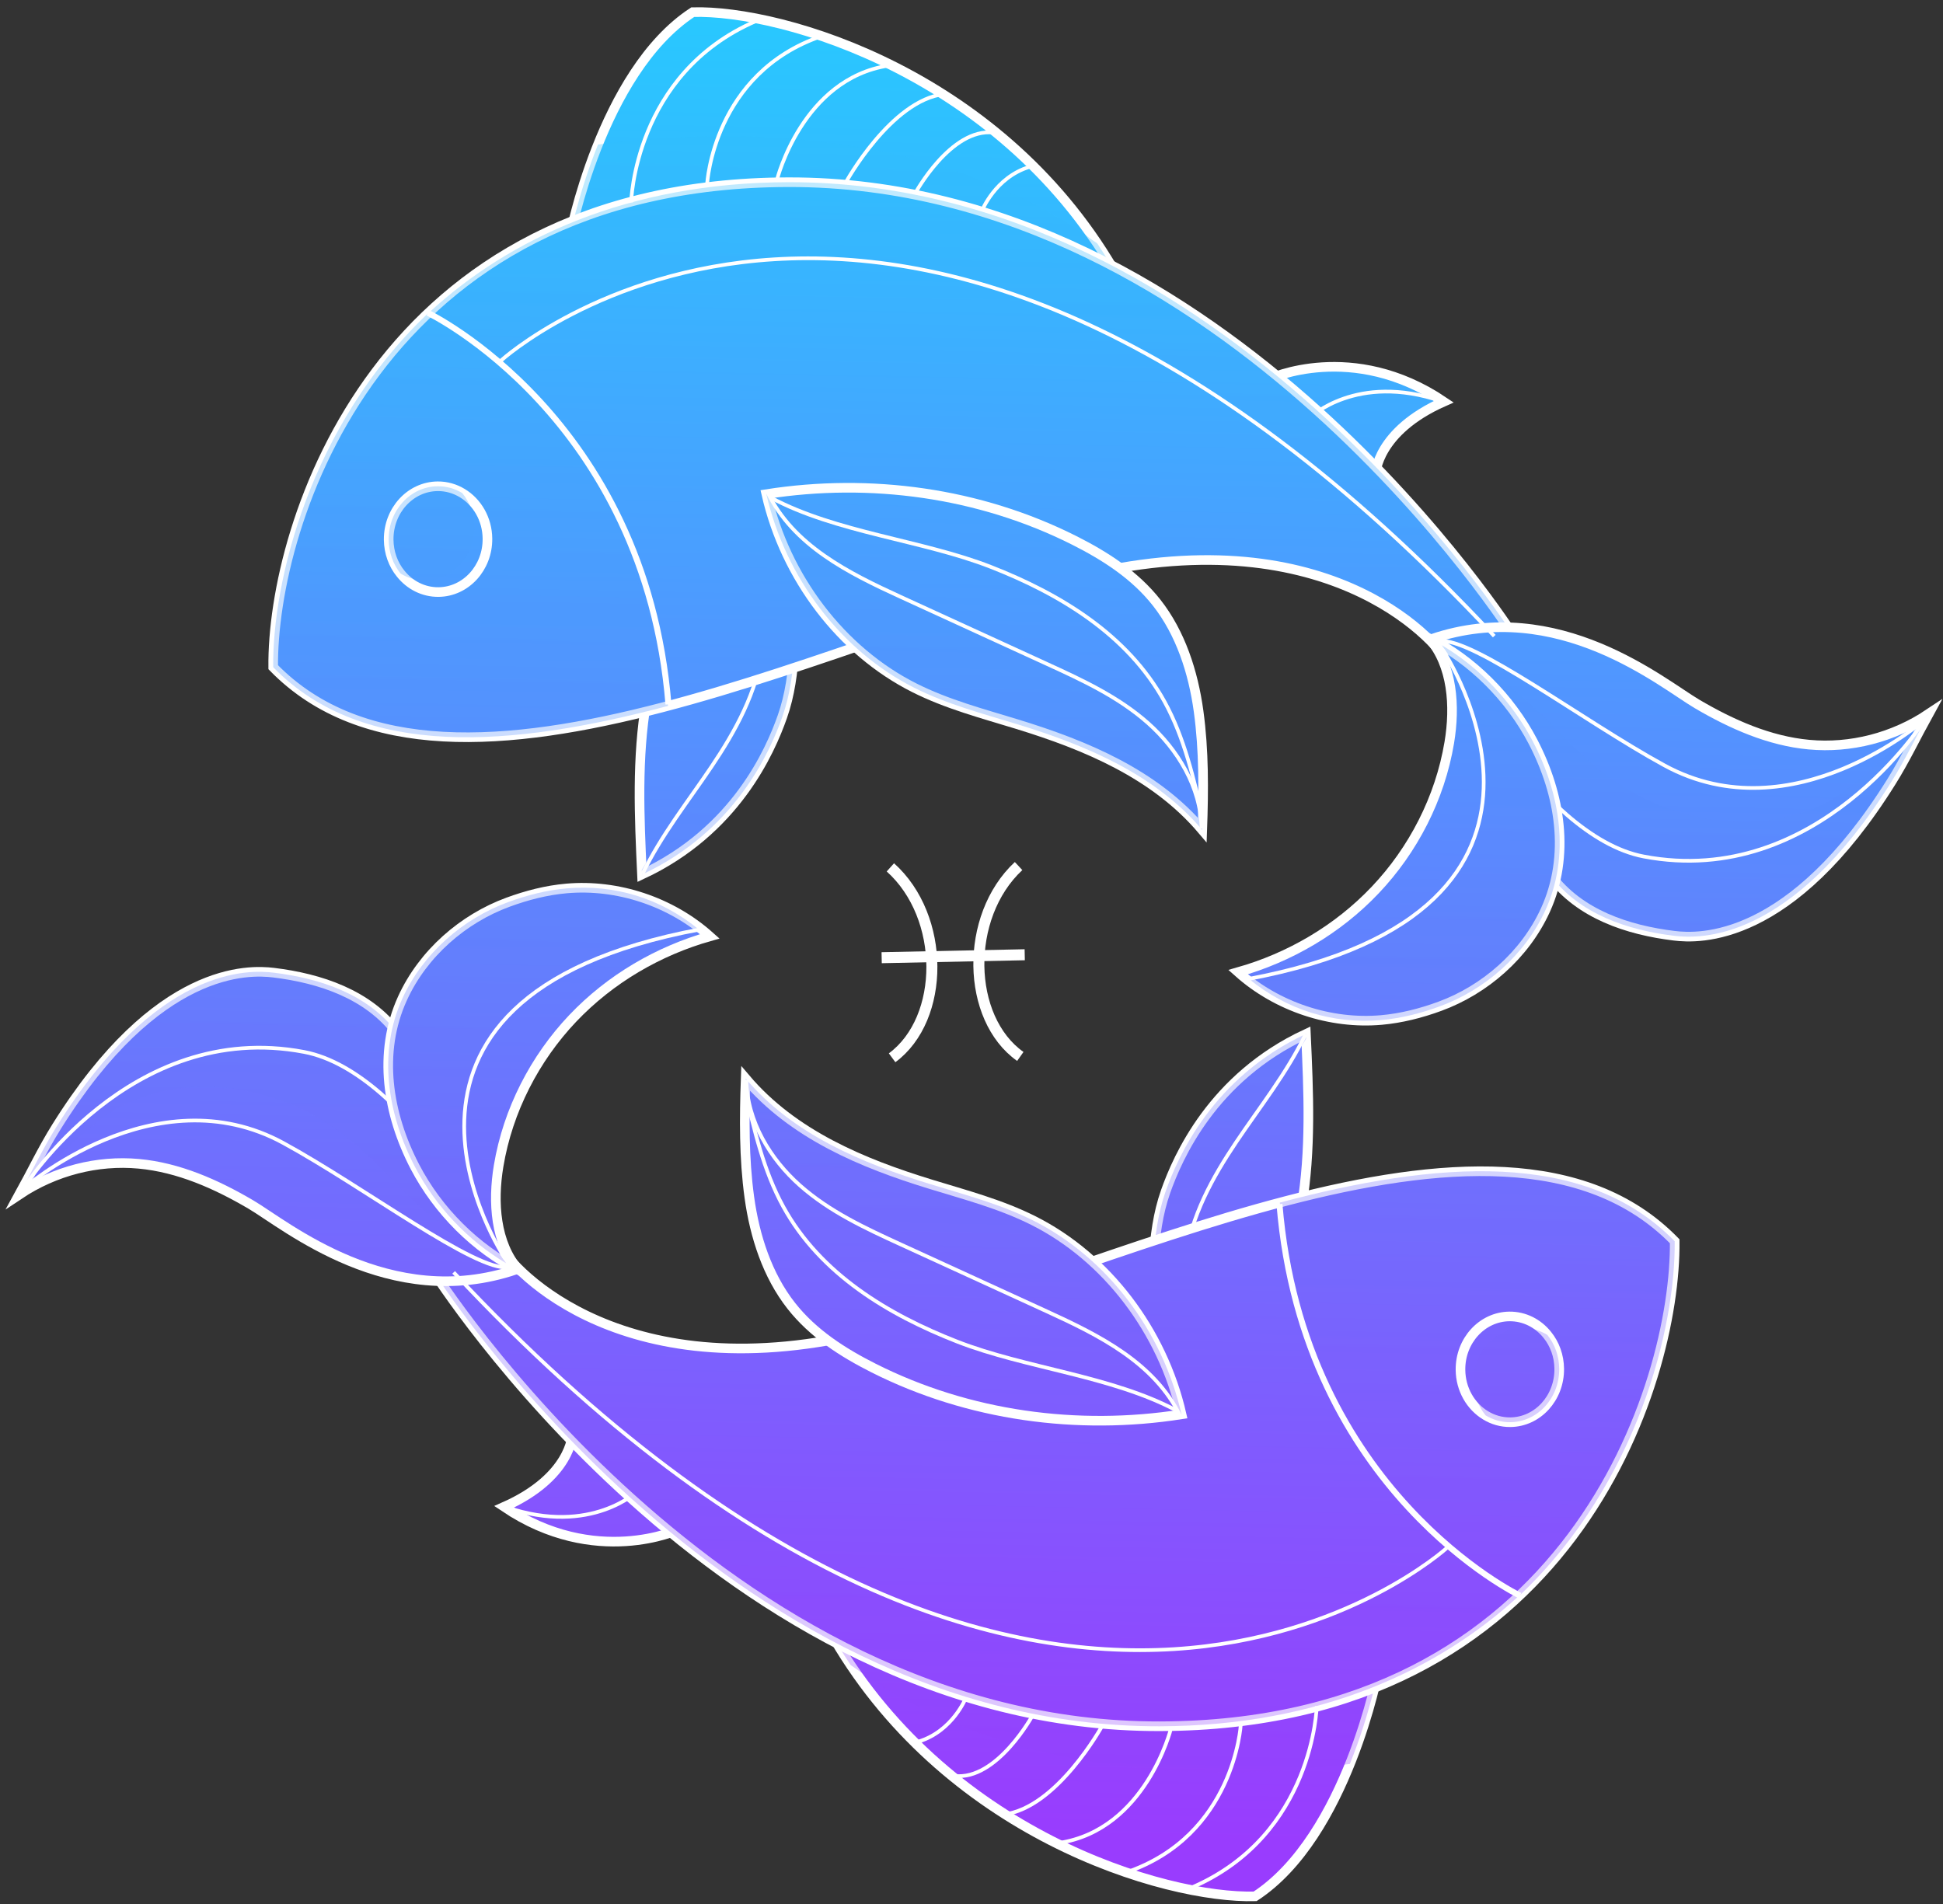 <svg width="101" height="99" viewBox="0 0 101 99" fill="none" xmlns="http://www.w3.org/2000/svg">
<rect x="0" y="0" width="101" height="99" fill="#333333" stroke="none"/>
<path d="M65.981 19.697C65.981 19.697 70.301 17.677 75.05 20.88C71.565 22.427 71.504 24.635 71.504 24.635L65.981 19.697Z" fill="url(#paint0_linear_12_4204)" stroke="white" stroke-width="0.5" stroke-miterlimit="10"/>
<path d="M68.096 21.707C68.096 21.707 70.506 19.359 74.913 20.852" stroke="white" stroke-width="0.192" stroke-miterlimit="10"/>
<path d="M38.335 27.988C38.027 28.146 37.751 28.367 37.489 28.602C35.331 30.541 34.111 33.468 33.603 36.435C33.095 39.402 33.232 42.448 33.371 45.461C38.224 43.2 40.035 39.056 40.666 37.262C41.064 36.136 41.222 34.928 41.291 33.725C41.355 32.623 41.339 31.479 40.919 30.47C40.476 29.41 39.378 28.314 38.335 27.988Z" fill="url(#paint1_linear_12_4204)" stroke="white" stroke-width="0.5" stroke-miterlimit="10"/>
<path opacity="0.3" d="M40.92 30.472C40.488 29.438 39.437 28.375 38.419 28.019C39.002 28.931 39.336 29.988 39.458 31.102C39.748 33.734 38.819 36.474 37.678 38.794C36.507 41.172 35.32 41.954 33.361 45.213C33.365 45.295 33.369 45.379 33.373 45.462C38.226 43.202 40.037 39.057 40.668 37.263C41.066 36.137 41.224 34.929 41.293 33.727C41.355 32.624 41.339 31.48 40.92 30.472Z" fill="url(#paint2_linear_12_4204)"/>
<path d="M38.578 28.137C39.516 29.799 39.898 31.81 39.645 33.731C39.349 35.978 38.231 38.001 36.993 39.843C35.755 41.684 34.365 43.427 33.392 45.443" stroke="white" stroke-width="0.192" stroke-miterlimit="10"/>
<path d="M29.599 12.417C29.599 12.417 31.228 3.757 36.012 0.631C40.667 0.499 52.263 3.868 58.182 14.528C46.783 15.645 29.599 12.417 29.599 12.417Z" fill="url(#paint3_linear_12_4204)" stroke="white" stroke-width="0.5" stroke-miterlimit="10"/>
<path opacity="0.3" d="M31.085 7.513C30.027 10.146 29.599 12.416 29.599 12.416C29.599 12.416 46.783 15.645 58.182 14.528C57.82 13.876 57.435 13.252 57.034 12.652C56.294 12.216 48.31 5.304 31.085 7.513Z" fill="url(#paint4_linear_12_4204)"/>
<path d="M14.202 34.685C14.122 27.305 19.6 9.515 40.982 9.472C63.809 9.426 78.765 33.178 78.765 33.178C79.725 34.211 82.855 35.338 83.913 35.895C82.793 36.789 80.395 37.481 78.658 36.337C77.745 40.522 75.612 40.649 75.612 40.649C75.612 40.649 75.629 35.427 75.31 34.543C74.992 33.661 69.55 27.07 57.052 29.748C44.555 32.428 23.447 44.173 14.202 34.685Z" fill="url(#paint5_linear_12_4204)" stroke="white" stroke-width="0.5" stroke-miterlimit="10"/>
<path opacity="0.3" d="M25.982 18.794C25.982 18.794 27.1 17.972 27.463 17.747C37.74 11.351 44.628 13.652 46.779 13.886C50.751 14.317 54.472 15.733 58.115 17.468C61.837 19.239 65.309 21.585 68.48 24.314C71.993 27.338 74.949 31.057 78.569 33.936C78.583 33.938 78.598 33.944 78.614 33.955C79.825 34.878 81.003 35.855 82.25 36.719C82.913 36.525 83.5 36.224 83.913 35.895C82.854 35.338 79.725 34.211 78.765 33.178C78.765 33.178 63.809 9.426 40.982 9.472C32.594 9.489 26.455 12.439 22.337 16.218C22.79 16.524 25.982 18.794 25.982 18.794Z" fill="url(#paint6_linear_12_4204)"/>
<path opacity="0.3" d="M33.473 31.189C32.439 28.088 31.891 25.566 29.064 22.252C27.048 19.89 25.035 17.545 22.248 16.289C16.098 22.127 14.154 30.27 14.202 34.686C18.887 39.494 26.617 38.849 34.73 36.695C34.46 34.824 34.067 32.971 33.473 31.189Z" fill="url(#paint7_linear_12_4204)"/>
<path d="M39.836 25.688C40.83 30.041 43.737 33.846 47.524 35.753C49.235 36.615 51.085 37.098 52.901 37.656C56.432 38.743 60.025 40.231 62.495 43.145C62.568 41.084 62.585 39.018 62.305 36.977C62.025 34.936 61.365 32.909 60.126 31.332C58.992 29.889 57.438 28.897 55.845 28.094C50.906 25.606 45.238 24.842 39.836 25.688Z" fill="url(#paint8_linear_12_4204)" stroke="white" stroke-width="0.5" stroke-miterlimit="10"/>
<path opacity="0.3" d="M60.398 38.313C59.983 37.852 59.515 37.466 59.029 37.091C57.271 35.735 55.244 34.836 53.232 34.009C51.417 33.264 49.593 32.538 47.788 31.763C44.851 30.503 41.39 28.888 39.925 25.676C39.896 25.681 39.866 25.684 39.837 25.689C40.831 30.041 43.738 33.847 47.525 35.754C49.236 36.616 51.086 37.099 52.902 37.656C56.433 38.743 60.026 40.231 62.496 43.145C62.502 42.932 62.392 40.527 60.398 38.313Z" fill="url(#paint9_linear_12_4204)"/>
<path d="M22.243 16.264C22.243 16.264 33.525 21.683 34.747 36.615" stroke="white" stroke-width="0.31" stroke-miterlimit="10"/>
<path d="M25.338 28.002C25.352 29.52 24.215 30.763 22.796 30.778C22.007 30.786 21.298 30.413 20.824 29.818C20.441 29.347 20.211 28.73 20.204 28.057C20.19 26.538 21.327 25.294 22.746 25.279C23.213 25.274 23.652 25.405 24.031 25.635C24.803 26.102 25.328 26.983 25.338 28.002Z" fill="url(#paint10_linear_12_4204)" stroke="white" stroke-width="0.5" stroke-miterlimit="10"/>
<path opacity="0.3" d="M24.655 27.399C24.669 28.918 23.53 30.159 22.113 30.174C21.645 30.178 21.203 30.049 20.824 29.817C20.441 29.346 20.211 28.73 20.204 28.056C20.19 26.537 21.327 25.294 22.746 25.279C23.213 25.273 23.652 25.404 24.031 25.634C24.415 26.109 24.649 26.726 24.655 27.399Z" fill="url(#paint11_linear_12_4204)"/>
<path d="M74.429 33.215C80.999 30.982 86.402 35.528 88.211 36.592C90.021 37.657 91.976 38.52 94.033 38.71C96.195 38.911 98.414 38.341 100.255 37.11C99.598 38.301 99.046 39.47 98.328 40.62C93.088 49.023 88.31 48.802 87.027 48.645C84.627 48.354 82.111 47.53 80.603 45.507C78.736 43.003 78.897 39.365 77.395 36.593C76.703 35.315 75.467 34.191 74.429 33.215Z" fill="url(#paint12_linear_12_4204)" stroke="white" stroke-width="0.5" stroke-miterlimit="10"/>
<path opacity="0.3" d="M95.155 41.592C91.456 43.612 86.848 42.765 83.514 40.307C81.692 38.962 80.319 37.083 78.513 35.722C77.786 35.174 77.048 34.624 76.293 34.12C75.743 33.753 75.108 33.34 74.446 33.211C74.44 33.213 74.434 33.214 74.428 33.216C75.466 34.193 76.701 35.316 77.395 36.596C78.897 39.368 78.736 43.005 80.603 45.51C82.111 47.532 84.626 48.356 87.027 48.648C88.31 48.804 93.088 49.026 98.328 40.623C99.046 39.473 99.597 38.303 100.255 37.113C100.051 37.248 96.859 40.659 95.155 41.592Z" fill="url(#paint13_linear_12_4204)"/>
<path d="M74.931 33.601C74.931 33.601 79.905 43.471 85.446 44.526C94.502 46.251 100.062 37.405 100.062 37.405C100.062 37.405 93.21 43.439 86.523 39.791C82.315 37.496 76.538 33.107 74.82 33.332" stroke="white" stroke-width="0.192" stroke-miterlimit="10"/>
<path d="M74.287 33.179C75.512 34.575 75.651 36.716 75.336 38.602C74.852 41.503 73.449 44.2 71.486 46.267C69.524 48.336 67.02 49.781 64.359 50.537C66.388 52.35 69.171 53.257 71.804 53.025C72.845 52.933 73.869 52.671 74.856 52.308C77.169 51.457 79.263 49.661 80.335 47.308C81.621 44.486 81.116 41.301 79.688 38.559C78.488 36.257 76.517 34.301 74.287 33.179Z" fill="url(#paint14_linear_12_4204)" stroke="white" stroke-width="0.5" stroke-miterlimit="10"/>
<path opacity="0.3" d="M79.688 38.559C78.608 36.486 76.903 34.697 74.947 33.542C75.945 34.937 76.713 36.526 77.07 38.248C77.755 41.545 76.546 45.054 74.07 47.185C72.895 48.196 71.606 48.908 70.181 49.384C68.375 49.986 66.759 50.466 64.908 50.878C66.905 52.514 69.301 53.247 71.804 53.027C72.845 52.935 73.869 52.673 74.856 52.31C77.169 51.459 79.263 49.663 80.335 47.31C81.622 44.488 81.117 41.302 79.688 38.559Z" fill="url(#paint15_linear_12_4204)"/>
<path d="M75.005 33.793C75.005 33.793 84.025 47.329 64.855 50.898" stroke="white" stroke-width="0.192" stroke-miterlimit="10"/>
<path d="M39.892 25.578C41.232 28.366 44.129 29.798 46.822 31.032C49.35 32.191 51.879 33.35 54.408 34.509C56.252 35.354 58.124 36.217 59.67 37.584C61.215 38.953 62.417 40.922 62.458 43.069" stroke="white" stroke-width="0.192" stroke-miterlimit="10"/>
<path d="M40.073 25.874C43.466 27.691 47.94 28.078 51.505 29.471C55.069 30.866 58.612 32.978 60.537 36.481C61.567 38.356 62.063 40.503 62.546 42.615" stroke="white" stroke-width="0.192" stroke-miterlimit="10"/>
<path d="M32.808 10.519C32.808 10.519 32.964 3.839 39.286 1.1" stroke="white" stroke-width="0.192" stroke-miterlimit="10"/>
<path d="M36.759 9.549C36.759 9.549 37.086 3.795 42.71 1.878" stroke="white" stroke-width="0.192" stroke-miterlimit="10"/>
<path d="M40.392 9.336C40.392 9.336 41.7 4.094 46.196 3.409" stroke="white" stroke-width="0.192" stroke-miterlimit="10"/>
<path d="M43.973 9.472C43.973 9.472 46.321 5.208 49.084 4.889" stroke="white" stroke-width="0.192" stroke-miterlimit="10"/>
<path d="M47.558 10.075C47.558 10.075 49.425 6.628 51.652 6.895" stroke="white" stroke-width="0.192" stroke-miterlimit="10"/>
<path d="M51.039 10.967C51.039 10.967 51.727 9.218 53.513 8.676" stroke="white" stroke-width="0.192" stroke-miterlimit="10"/>
<path d="M26.048 18.74C26.048 18.74 46.706 -0.062 77.674 33.069" stroke="white" stroke-width="0.192" stroke-miterlimit="10"/>
<path d="M35.274 79.515C35.274 79.515 30.954 81.535 26.205 78.333C29.689 76.787 29.751 74.579 29.751 74.579L35.274 79.515Z" fill="url(#paint16_linear_12_4204)" stroke="white" stroke-width="0.5" stroke-miterlimit="10"/>
<path d="M33.159 77.504C33.159 77.504 30.748 79.852 26.341 78.361" stroke="white" stroke-width="0.192" stroke-miterlimit="10"/>
<path d="M62.919 71.223C63.228 71.066 63.503 70.844 63.765 70.611C65.923 68.671 67.143 65.744 67.651 62.777C68.159 59.81 68.022 56.765 67.883 53.751C63.03 56.012 61.219 60.157 60.588 61.949C60.191 63.077 60.032 64.284 59.963 65.487C59.9 66.588 59.915 67.733 60.335 68.741C60.778 69.803 61.877 70.897 62.919 71.223Z" fill="url(#paint17_linear_12_4204)" stroke="white" stroke-width="0.5" stroke-miterlimit="10"/>
<path opacity="0.3" d="M60.335 68.741C60.766 69.775 61.818 70.838 62.836 71.194C62.253 70.283 61.919 69.226 61.797 68.111C61.507 65.478 62.436 62.738 63.577 60.42C64.748 58.042 65.934 57.259 67.894 54.001C67.89 53.917 67.886 53.834 67.882 53.751C63.029 56.012 61.218 60.157 60.587 61.949C60.19 63.077 60.031 64.284 59.962 65.487C59.9 66.588 59.916 67.732 60.335 68.741Z" fill="url(#paint18_linear_12_4204)"/>
<path d="M62.677 71.076C61.739 69.414 61.357 67.403 61.61 65.482C61.906 63.235 63.024 61.212 64.262 59.37C65.5 57.528 66.89 55.786 67.863 53.77" stroke="white" stroke-width="0.192" stroke-miterlimit="10"/>
<path d="M71.656 86.796C71.656 86.796 70.027 95.456 65.243 98.582C60.588 98.713 48.992 95.345 43.073 84.684C54.472 83.569 71.656 86.796 71.656 86.796Z" fill="url(#paint19_linear_12_4204)" stroke="white" stroke-width="0.5" stroke-miterlimit="10"/>
<path opacity="0.3" d="M70.169 91.7C71.227 89.065 71.655 86.796 71.655 86.796C71.655 86.796 54.471 83.568 43.072 84.685C43.434 85.337 43.818 85.961 44.22 86.559C44.96 86.997 52.944 93.909 70.169 91.7Z" fill="url(#paint20_linear_12_4204)"/>
<path d="M87.053 64.528C87.133 71.906 81.655 89.698 60.273 89.74C37.446 89.786 22.489 66.034 22.489 66.034C21.53 65.001 18.4 63.873 17.341 63.318C18.461 62.423 20.859 61.73 22.596 62.874C23.509 58.689 25.642 58.563 25.642 58.563C25.642 58.563 25.625 63.785 25.944 64.668C26.262 65.551 31.704 72.143 44.202 69.465C56.7 66.785 77.808 55.04 87.053 64.528Z" fill="url(#paint21_linear_12_4204)" stroke="white" stroke-width="0.5" stroke-miterlimit="10"/>
<path opacity="0.3" d="M75.273 80.418C75.273 80.418 74.154 81.239 73.792 81.465C63.515 87.86 56.627 85.56 54.476 85.326C50.504 84.895 46.783 83.479 43.139 81.744C39.418 79.973 35.946 77.627 32.775 74.897C29.261 71.874 26.306 68.155 22.686 65.276C22.672 65.274 22.657 65.267 22.641 65.257C21.43 64.334 20.252 63.357 19.005 62.494C18.342 62.687 17.755 62.989 17.342 63.319C18.4 63.875 21.531 65.002 22.49 66.035C22.49 66.035 37.447 89.787 60.274 89.741C68.662 89.724 74.801 86.773 78.919 82.995C78.465 82.688 75.273 80.418 75.273 80.418Z" fill="url(#paint22_linear_12_4204)"/>
<path opacity="0.3" d="M67.782 68.025C68.816 71.125 69.364 73.649 72.191 76.962C74.207 79.324 76.22 81.668 79.007 82.924C85.156 77.087 87.101 68.943 87.053 64.528C82.369 59.72 74.638 60.365 66.525 62.518C66.794 64.388 67.188 66.243 67.782 68.025Z" fill="url(#paint23_linear_12_4204)"/>
<path d="M61.419 73.525C60.425 69.173 57.518 65.367 53.731 63.459C52.021 62.598 50.171 62.114 48.355 61.556C44.824 60.471 41.231 58.982 38.761 56.069C38.688 58.13 38.671 60.197 38.951 62.236C39.231 64.277 39.89 66.303 41.13 67.881C42.264 69.325 43.818 70.316 45.411 71.119C50.349 73.608 56.017 74.371 61.419 73.525Z" fill="url(#paint24_linear_12_4204)" stroke="white" stroke-width="0.5" stroke-miterlimit="10"/>
<path opacity="0.3" d="M40.857 60.9C41.272 61.361 41.74 61.747 42.226 62.123C43.984 63.477 46.011 64.378 48.023 65.203C49.838 65.95 51.662 66.676 53.467 67.451C56.404 68.711 59.864 70.326 61.33 73.538C61.359 73.534 61.389 73.531 61.418 73.526C60.424 69.174 57.517 65.368 53.73 63.46C52.02 62.599 50.17 62.115 48.354 61.557C44.823 60.472 41.23 58.983 38.76 56.07C38.753 56.281 38.863 58.685 40.857 60.9Z" fill="url(#paint25_linear_12_4204)"/>
<path d="M79.012 82.949C79.012 82.949 67.73 77.531 66.508 62.596" stroke="white" stroke-width="0.31" stroke-miterlimit="10"/>
<path d="M75.918 71.21C75.904 69.694 77.041 68.451 78.46 68.435C79.249 68.427 79.958 68.801 80.432 69.395C80.814 69.867 81.045 70.484 81.051 71.156C81.066 72.676 79.929 73.919 78.51 73.934C78.043 73.939 77.604 73.809 77.225 73.579C76.452 73.112 75.927 72.231 75.918 71.21Z" fill="url(#paint26_linear_12_4204)" stroke="white" stroke-width="0.5" stroke-miterlimit="10"/>
<path opacity="0.3" d="M76.6 71.814C76.586 70.295 77.725 69.054 79.142 69.039C79.61 69.033 80.052 69.164 80.431 69.394C80.813 69.866 81.044 70.483 81.05 71.156C81.065 72.675 79.928 73.918 78.509 73.933C78.042 73.938 77.603 73.808 77.224 73.578C76.84 73.103 76.606 72.488 76.6 71.814Z" fill="url(#paint27_linear_12_4204)"/>
<path d="M26.826 65.998C20.256 68.229 14.853 63.685 13.044 62.62C11.234 61.555 9.279 60.692 7.222 60.501C5.06 60.299 2.841 60.871 1 62.101C1.657 60.91 2.209 59.741 2.927 58.591C8.167 50.188 12.944 50.409 14.228 50.565C16.628 50.858 19.144 51.681 20.652 53.703C22.519 56.208 22.357 59.846 23.86 62.617C24.552 63.897 25.788 65.021 26.826 65.998Z" fill="url(#paint28_linear_12_4204)" stroke="white" stroke-width="0.5" stroke-miterlimit="10"/>
<path opacity="0.3" d="M6.1 57.623C9.799 55.601 14.407 56.449 17.741 58.907C19.563 60.251 20.935 62.132 22.742 63.492C23.469 64.041 24.207 64.59 24.962 65.093C25.512 65.46 26.147 65.874 26.809 66.003C26.815 66.001 26.821 66 26.827 65.998C25.789 65.021 24.554 63.897 23.86 62.618C22.357 59.846 22.519 56.208 20.652 53.704C19.144 51.681 16.628 50.859 14.228 50.565C12.944 50.41 8.168 50.188 2.927 58.592C2.209 59.742 1.657 60.91 1 62.102C1.203 61.967 4.396 58.554 6.1 57.623Z" fill="url(#paint29_linear_12_4204)"/>
<path d="M26.324 65.612C26.324 65.612 21.35 55.742 15.809 54.686C6.753 52.962 1.193 61.809 1.193 61.809C1.193 61.809 8.045 55.774 14.732 59.422C18.94 61.717 24.717 66.107 26.435 65.882" stroke="white" stroke-width="0.192" stroke-miterlimit="10"/>
<path d="M26.968 66.034C25.743 64.636 25.604 62.496 25.919 60.61C26.403 57.709 27.806 55.013 29.768 52.944C31.731 50.876 34.235 49.43 36.896 48.675C34.867 46.861 32.085 45.955 29.451 46.186C28.41 46.277 27.387 46.541 26.399 46.904C24.086 47.755 21.992 49.551 20.92 51.904C19.634 54.726 20.139 57.91 21.567 60.652C22.767 62.956 24.738 64.912 26.968 66.034Z" fill="url(#paint30_linear_12_4204)" stroke="white" stroke-width="0.5" stroke-miterlimit="10"/>
<path opacity="0.3" d="M21.567 60.651C22.647 62.727 24.352 64.513 26.308 65.669C25.31 64.275 24.542 62.686 24.185 60.963C23.5 57.666 24.709 54.157 27.185 52.024C28.36 51.014 29.648 50.303 31.074 49.827C32.88 49.224 34.496 48.744 36.345 48.334C34.349 46.697 31.952 45.965 29.45 46.184C28.409 46.276 27.386 46.539 26.398 46.902C24.085 47.753 21.991 49.549 20.919 51.902C19.633 54.725 20.138 57.91 21.567 60.651Z" fill="url(#paint31_linear_12_4204)"/>
<path d="M26.25 65.418C26.25 65.418 17.23 51.883 36.4 48.313" stroke="white" stroke-width="0.192" stroke-miterlimit="10"/>
<path d="M61.363 73.635C60.023 70.846 57.126 69.415 54.433 68.18C51.905 67.022 49.375 65.862 46.847 64.704C45.003 63.859 43.131 62.996 41.585 61.627C40.04 60.26 38.838 58.291 38.797 56.143" stroke="white" stroke-width="0.192" stroke-miterlimit="10"/>
<path d="M61.182 73.34C57.789 71.522 53.315 71.135 49.75 69.742C46.185 68.348 42.643 66.235 40.718 62.733C39.688 60.858 39.192 58.711 38.709 56.599" stroke="white" stroke-width="0.192" stroke-miterlimit="10"/>
<path d="M68.447 88.694C68.447 88.694 68.291 95.375 61.969 98.113" stroke="white" stroke-width="0.192" stroke-miterlimit="10"/>
<path d="M64.496 89.665C64.496 89.665 64.169 95.418 58.545 97.335" stroke="white" stroke-width="0.192" stroke-miterlimit="10"/>
<path d="M60.863 89.876C60.863 89.876 59.555 95.118 55.059 95.803" stroke="white" stroke-width="0.192" stroke-miterlimit="10"/>
<path d="M57.282 89.74C57.282 89.74 54.934 94.003 52.171 94.324" stroke="white" stroke-width="0.192" stroke-miterlimit="10"/>
<path d="M53.697 89.139C53.697 89.139 51.83 92.585 49.603 92.319" stroke="white" stroke-width="0.192" stroke-miterlimit="10"/>
<path d="M50.216 88.246C50.216 88.246 49.528 89.996 47.742 90.537" stroke="white" stroke-width="0.192" stroke-miterlimit="10"/>
<path d="M75.206 80.472C75.206 80.472 54.549 99.273 23.581 66.144" stroke="white" stroke-width="0.192" stroke-miterlimit="10"/>
<path d="M53.037 54.92C50.238 52.939 50.121 47.656 52.947 45.022" stroke="white" stroke-width="0.572" stroke-miterlimit="10"/>
<path d="M46.373 54.989C49.135 52.951 49.156 47.666 46.283 45.09" stroke="white" stroke-width="0.572" stroke-miterlimit="10"/>
<path d="M53.267 49.633L45.83 49.786" stroke="white" stroke-width="0.572" stroke-miterlimit="10"/>
<defs>
<linearGradient id="paint0_linear_12_4204" x1="70.949" y1="-4.575" x2="68.943" y2="95.805" gradientUnits="userSpaceOnUse">
<stop stop-color="#21D1FF"/>
<stop offset="1" stop-color="#993CFE"/>
</linearGradient>
<linearGradient id="paint1_linear_12_4204" x1="38.017" y1="-5.232" x2="36.011" y2="95.144" gradientUnits="userSpaceOnUse">
<stop stop-color="#21D1FF"/>
<stop offset="1" stop-color="#993CFE"/>
</linearGradient>
<linearGradient id="paint2_linear_12_4204" x1="38.112" y1="-5.231" x2="36.106" y2="95.147" gradientUnits="userSpaceOnUse">
<stop stop-color="#21D1FF"/>
<stop offset="1" stop-color="#993CFE"/>
</linearGradient>
<linearGradient id="paint3_linear_12_4204" x1="44.215" y1="-5.108" x2="42.208" y2="95.271" gradientUnits="userSpaceOnUse">
<stop stop-color="#21D1FF"/>
<stop offset="1" stop-color="#993CFE"/>
</linearGradient>
<linearGradient id="paint4_linear_12_4204" x1="44.215" y1="-5.109" x2="42.208" y2="95.272" gradientUnits="userSpaceOnUse">
<stop stop-color="#21D1FF"/>
<stop offset="1" stop-color="#993CFE"/>
</linearGradient>
<linearGradient id="paint5_linear_12_4204" x1="49.757" y1="-4.997" x2="47.751" y2="95.379" gradientUnits="userSpaceOnUse">
<stop stop-color="#21D1FF"/>
<stop offset="1" stop-color="#993CFE"/>
</linearGradient>
<linearGradient id="paint6_linear_12_4204" x1="53.666" y1="-4.919" x2="51.659" y2="95.457" gradientUnits="userSpaceOnUse">
<stop stop-color="#21D1FF"/>
<stop offset="1" stop-color="#993CFE"/>
</linearGradient>
<linearGradient id="paint7_linear_12_4204" x1="25.181" y1="-5.489" x2="23.175" y2="94.89" gradientUnits="userSpaceOnUse">
<stop stop-color="#21D1FF"/>
<stop offset="1" stop-color="#993CFE"/>
</linearGradient>
<linearGradient id="paint8_linear_12_4204" x1="51.859" y1="-4.955" x2="49.853" y2="95.422" gradientUnits="userSpaceOnUse">
<stop stop-color="#21D1FF"/>
<stop offset="1" stop-color="#993CFE"/>
</linearGradient>
<linearGradient id="paint9_linear_12_4204" x1="51.852" y1="-4.957" x2="49.846" y2="95.424" gradientUnits="userSpaceOnUse">
<stop stop-color="#21D1FF"/>
<stop offset="1" stop-color="#993CFE"/>
</linearGradient>
<linearGradient id="paint10_linear_12_4204" x1="23.355" y1="-5.522" x2="21.349" y2="94.846" gradientUnits="userSpaceOnUse">
<stop stop-color="#21D1FF"/>
<stop offset="1" stop-color="#993CFE"/>
</linearGradient>
<linearGradient id="paint11_linear_12_4204" x1="23.009" y1="-5.531" x2="21.003" y2="94.844" gradientUnits="userSpaceOnUse">
<stop stop-color="#21D1FF"/>
<stop offset="1" stop-color="#993CFE"/>
</linearGradient>
<linearGradient id="paint12_linear_12_4204" x1="88.029" y1="-4.232" x2="86.023" y2="96.144" gradientUnits="userSpaceOnUse">
<stop stop-color="#21D1FF"/>
<stop offset="1" stop-color="#993CFE"/>
</linearGradient>
<linearGradient id="paint13_linear_12_4204" x1="88.029" y1="-4.231" x2="86.023" y2="96.144" gradientUnits="userSpaceOnUse">
<stop stop-color="#21D1FF"/>
<stop offset="1" stop-color="#993CFE"/>
</linearGradient>
<linearGradient id="paint14_linear_12_4204" x1="73.619" y1="-4.52" x2="71.612" y2="95.856" gradientUnits="userSpaceOnUse">
<stop stop-color="#21D1FF"/>
<stop offset="1" stop-color="#993CFE"/>
</linearGradient>
<linearGradient id="paint15_linear_12_4204" x1="73.897" y1="-4.516" x2="71.89" y2="95.863" gradientUnits="userSpaceOnUse">
<stop stop-color="#21D1FF"/>
<stop offset="1" stop-color="#993CFE"/>
</linearGradient>
<linearGradient id="paint16_linear_12_4204" x1="32.209" y1="-5.342" x2="30.202" y2="95.028" gradientUnits="userSpaceOnUse">
<stop stop-color="#21D1FF"/>
<stop offset="1" stop-color="#993CFE"/>
</linearGradient>
<linearGradient id="paint17_linear_12_4204" x1="65.141" y1="-4.691" x2="63.135" y2="95.686" gradientUnits="userSpaceOnUse">
<stop stop-color="#21D1FF"/>
<stop offset="1" stop-color="#993CFE"/>
</linearGradient>
<linearGradient id="paint18_linear_12_4204" x1="65.045" y1="-4.693" x2="63.039" y2="95.685" gradientUnits="userSpaceOnUse">
<stop stop-color="#21D1FF"/>
<stop offset="1" stop-color="#993CFE"/>
</linearGradient>
<linearGradient id="paint19_linear_12_4204" x1="58.943" y1="-4.816" x2="56.937" y2="95.564" gradientUnits="userSpaceOnUse">
<stop stop-color="#21D1FF"/>
<stop offset="1" stop-color="#993CFE"/>
</linearGradient>
<linearGradient id="paint20_linear_12_4204" x1="58.943" y1="-4.814" x2="56.937" y2="95.564" gradientUnits="userSpaceOnUse">
<stop stop-color="#21D1FF"/>
<stop offset="1" stop-color="#993CFE"/>
</linearGradient>
<linearGradient id="paint21_linear_12_4204" x1="53.401" y1="-4.924" x2="51.394" y2="95.452" gradientUnits="userSpaceOnUse">
<stop stop-color="#21D1FF"/>
<stop offset="1" stop-color="#993CFE"/>
</linearGradient>
<linearGradient id="paint22_linear_12_4204" x1="49.492" y1="-5.002" x2="47.486" y2="95.374" gradientUnits="userSpaceOnUse">
<stop stop-color="#21D1FF"/>
<stop offset="1" stop-color="#993CFE"/>
</linearGradient>
<linearGradient id="paint23_linear_12_4204" x1="77.977" y1="-4.431" x2="75.97" y2="95.944" gradientUnits="userSpaceOnUse">
<stop stop-color="#21D1FF"/>
<stop offset="1" stop-color="#993CFE"/>
</linearGradient>
<linearGradient id="paint24_linear_12_4204" x1="51.299" y1="-4.967" x2="49.292" y2="95.411" gradientUnits="userSpaceOnUse">
<stop stop-color="#21D1FF"/>
<stop offset="1" stop-color="#993CFE"/>
</linearGradient>
<linearGradient id="paint25_linear_12_4204" x1="51.306" y1="-4.965" x2="49.3" y2="95.41" gradientUnits="userSpaceOnUse">
<stop stop-color="#21D1FF"/>
<stop offset="1" stop-color="#993CFE"/>
</linearGradient>
<linearGradient id="paint26_linear_12_4204" x1="79.802" y1="-4.403" x2="77.795" y2="95.982" gradientUnits="userSpaceOnUse">
<stop stop-color="#21D1FF"/>
<stop offset="1" stop-color="#993CFE"/>
</linearGradient>
<linearGradient id="paint27_linear_12_4204" x1="80.148" y1="-4.391" x2="78.142" y2="95.988" gradientUnits="userSpaceOnUse">
<stop stop-color="#21D1FF"/>
<stop offset="1" stop-color="#993CFE"/>
</linearGradient>
<linearGradient id="paint28_linear_12_4204" x1="15.129" y1="-5.691" x2="13.122" y2="94.688" gradientUnits="userSpaceOnUse">
<stop stop-color="#21D1FF"/>
<stop offset="1" stop-color="#993CFE"/>
</linearGradient>
<linearGradient id="paint29_linear_12_4204" x1="15.129" y1="-5.692" x2="13.122" y2="94.689" gradientUnits="userSpaceOnUse">
<stop stop-color="#21D1FF"/>
<stop offset="1" stop-color="#993CFE"/>
</linearGradient>
<linearGradient id="paint30_linear_12_4204" x1="29.539" y1="-5.402" x2="27.532" y2="94.975" gradientUnits="userSpaceOnUse">
<stop stop-color="#21D1FF"/>
<stop offset="1" stop-color="#993CFE"/>
</linearGradient>
<linearGradient id="paint31_linear_12_4204" x1="29.261" y1="-5.406" x2="27.254" y2="94.969" gradientUnits="userSpaceOnUse">
<stop stop-color="#21D1FF"/>
<stop offset="1" stop-color="#993CFE"/>
</linearGradient>
</defs>
</svg>
